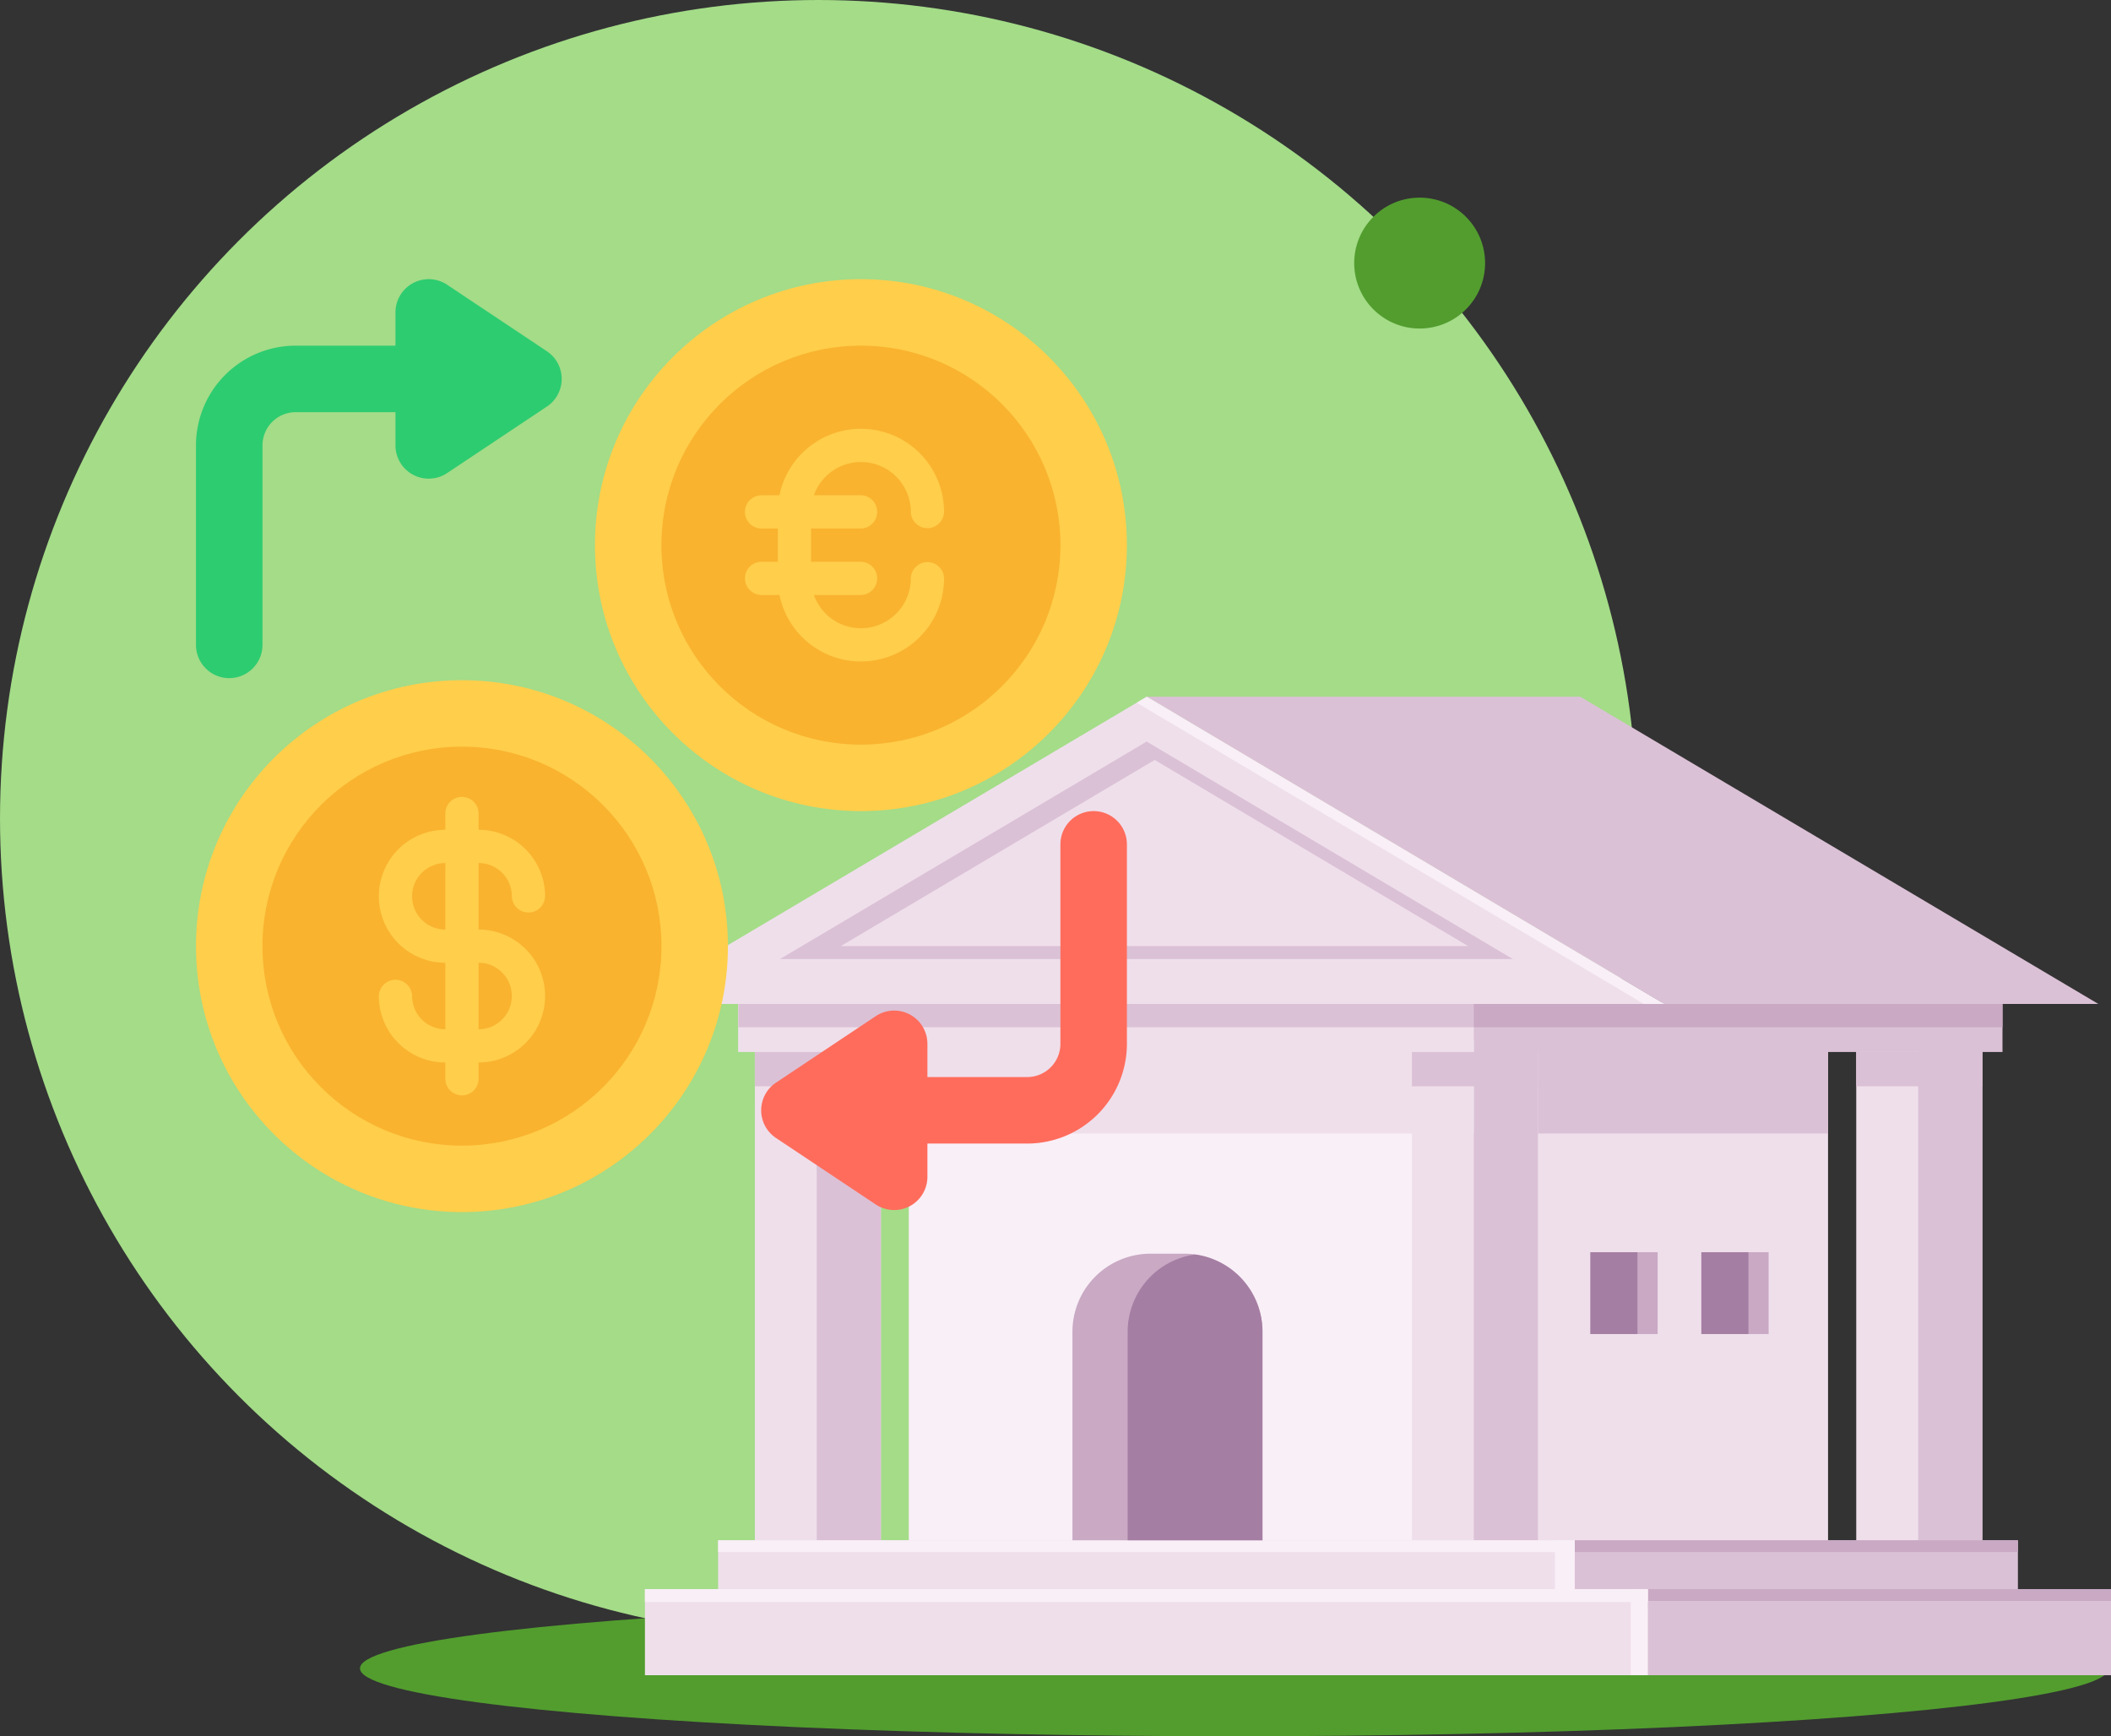 <svg xmlns="http://www.w3.org/2000/svg" xmlns:xlink="http://www.w3.org/1999/xlink" width="258.512" height="212.631" viewBox="0 0 258.512 212.631">
  <rect x="0" y="0" width="258.512" height="212.631" fill="#333333" stroke="none"/>
  <defs>
    <clipPath id="clip-path">
      <rect id="Rectángulo_43702" data-name="Rectángulo 43702" width="181.509" height="119.831" fill="none"/>
    </clipPath>
  </defs>
  <g id="Grupo_156120" data-name="Grupo 156120" transform="translate(-256 -2006)">
    <g id="Grupo_156010" data-name="Grupo 156010" transform="translate(5 -848.175)">
      <g id="Grupo_151793" data-name="Grupo 151793" transform="translate(-173.729 2346.788)">
        <g id="Grupo_97472" data-name="Grupo 97472" transform="translate(409.49 507.387)">
          <circle id="Elipse_5221" data-name="Elipse 5221" cx="100.227" cy="100.227" r="100.227" transform="translate(15.24 0)" fill="#a4dc88"/>
          <ellipse id="Elipse_5222" data-name="Elipse 5222" cx="107.084" cy="8.314" rx="107.084" ry="8.314" transform="translate(59.322 196.004)" fill="#529d2e"/>
          <line id="Línea_250" data-name="Línea 250" y2="16.632" transform="translate(108.184 122.586)" fill="#003889"/>
          <circle id="Elipse_5225" data-name="Elipse 5225" cx="8.015" cy="8.015" r="8.015" transform="translate(177.754 32.219) rotate(-45)" fill="#529d2e"/>
        </g>
      </g>
    </g>
    <g id="Grupo_156095" data-name="Grupo 156095" transform="translate(333 2091.324)">
      <rect id="Rectángulo_43670" data-name="Rectángulo 43670" width="69.189" height="62.668" transform="translate(77.672 42.082)" fill="#efdfeb"/>
      <rect id="Rectángulo_43671" data-name="Rectángulo 43671" width="68.805" height="11.405" transform="translate(78.056 42.082)" fill="#dbc1d6"/>
      <rect id="Rectángulo_43672" data-name="Rectángulo 43672" width="69.189" height="62.668" transform="translate(34.291 42.082)" fill="#f9eff7"/>
      <rect id="Rectángulo_43673" data-name="Rectángulo 43673" width="15.436" height="73.507" transform="translate(15.439 34.824)" fill="#efdfeb"/>
      <rect id="Rectángulo_43674" data-name="Rectángulo 43674" width="7.858" height="73.507" transform="translate(23.017 34.824)" fill="#dbc1d6"/>
      <rect id="Rectángulo_43675" data-name="Rectángulo 43675" width="97.947" height="6.058" transform="translate(13.392 37.451)" fill="#efdfeb"/>
      <rect id="Rectángulo_43676" data-name="Rectángulo 43676" width="15.436" height="73.507" transform="translate(95.902 34.824)" fill="#efdfeb"/>
      <rect id="Rectángulo_43677" data-name="Rectángulo 43677" width="7.858" height="73.507" transform="translate(103.48 34.824)" fill="#dbc1d6"/>
      <rect id="Rectángulo_43678" data-name="Rectángulo 43678" width="15.436" height="73.507" transform="translate(150.316 34.824)" fill="#efdfeb"/>
      <rect id="Rectángulo_43679" data-name="Rectángulo 43679" width="7.858" height="73.507" transform="translate(157.897 34.824)" fill="#dbc1d6"/>
      <rect id="Rectángulo_43680" data-name="Rectángulo 43680" width="57.47" height="6.058" transform="translate(110.754 37.451)" fill="#dbc1d6"/>
      <rect id="Rectángulo_43681" data-name="Rectángulo 43681" width="104.888" height="6.054" transform="translate(10.942 103.309)" fill="#efdfeb"/>
      <rect id="Rectángulo_43682" data-name="Rectángulo 43682" width="54.286" height="6.054" transform="translate(115.827 103.309)" fill="#dbc1d6"/>
      <rect id="Rectángulo_43683" data-name="Rectángulo 43683" width="97.916" height="3.032" transform="translate(13.425 37.448)" fill="#dbc1d6"/>
      <rect id="Rectángulo_43684" data-name="Rectángulo 43684" width="122.82" height="10.54" transform="translate(1.978 109.291)" fill="#efdfeb"/>
      <rect id="Rectángulo_43685" data-name="Rectángulo 43685" width="56.754" height="10.54" transform="translate(124.758 109.291)" fill="#dbc1d6"/>
      <rect id="Rectángulo_43686" data-name="Rectángulo 43686" width="64.746" height="3.032" transform="translate(103.48 37.448)" fill="#c9a9c4"/>
      <rect id="Rectángulo_43687" data-name="Rectángulo 43687" width="54.286" height="1.441" transform="translate(115.827 103.309)" fill="#c9a9c4"/>
      <rect id="Rectángulo_43688" data-name="Rectángulo 43688" width="56.754" height="1.441" transform="translate(124.758 109.294)" fill="#c9a9c4"/>
      <rect id="Rectángulo_43689" data-name="Rectángulo 43689" width="2.398" height="6.054" transform="translate(113.435 103.309)" fill="#f9eff7"/>
      <rect id="Rectángulo_43690" data-name="Rectángulo 43690" width="2.099" height="10.54" transform="translate(122.701 109.291)" fill="#f9eff7"/>
      <rect id="Rectángulo_43691" data-name="Rectángulo 43691" width="2.398" height="6.054" transform="translate(113.435 103.309)" fill="#f9eff7"/>
      <rect id="Rectángulo_43692" data-name="Rectángulo 43692" width="122.82" height="1.569" transform="translate(1.978 109.291)" fill="#f9eff7"/>
      <rect id="Rectángulo_43693" data-name="Rectángulo 43693" width="68.805" height="11.405" transform="translate(34.675 42.082)" fill="#efdfeb"/>
      <rect id="Rectángulo_43694" data-name="Rectángulo 43694" width="104.885" height="1.441" transform="translate(10.945 103.309)" fill="#f9eff7"/>
      <rect id="Rectángulo_43695" data-name="Rectángulo 43695" width="15.436" height="4.202" transform="translate(15.439 43.508)" fill="#dbc1d6"/>
      <rect id="Rectángulo_43696" data-name="Rectángulo 43696" width="15.436" height="4.202" transform="translate(95.902 43.508)" fill="#dbc1d6"/>
      <rect id="Rectángulo_43697" data-name="Rectángulo 43697" width="15.436" height="4.202" transform="translate(150.316 43.508)" fill="#dbc1d6"/>
      <g id="Grupo_156094" data-name="Grupo 156094" transform="translate(0 0)">
        <g id="Grupo_156093" data-name="Grupo 156093" clip-path="url(#clip-path)">
          <path id="Trazado_597998" data-name="Trazado 597998" d="M31.549,22.386H27.383a9.554,9.554,0,0,0-9.552,9.552V57.482H41.1V31.938a9.554,9.554,0,0,0-9.552-9.552" transform="translate(36.501 45.826)" fill="#c9a9c4"/>
          <path id="Trazado_597999" data-name="Trazado 597999" d="M28.307,22.418a9.547,9.547,0,0,0-8.257,9.455V57.416H36.562V31.873a9.549,9.549,0,0,0-8.254-9.455" transform="translate(41.043 45.892)" fill="#a57ea3"/>
          <rect id="Rectángulo_43698" data-name="Rectángulo 43698" width="8.236" height="10.022" transform="translate(117.759 68.028)" fill="#c9a9c4"/>
          <rect id="Rectángulo_43699" data-name="Rectángulo 43699" width="5.765" height="10.022" transform="translate(117.759 68.028)" fill="#a57ea3"/>
          <rect id="Rectángulo_43700" data-name="Rectángulo 43700" width="8.236" height="10.022" transform="translate(131.349 68.028)" fill="#c9a9c4"/>
          <rect id="Rectángulo_43701" data-name="Rectángulo 43701" width="5.765" height="10.022" transform="translate(131.349 68.028)" fill="#a57ea3"/>
          <path id="Trazado_598000" data-name="Trazado 598000" d="M73.9,0H20.818L84.16,37.622h53.18Z" transform="translate(42.616 0.001)" fill="#dbc1d6"/>
          <path id="Trazado_598001" data-name="Trazado 598001" d="M0,37.622H126.775L63.433,0Z" transform="translate(0 0.001)" fill="#efdfeb"/>
          <path id="Trazado_598002" data-name="Trazado 598002" d="M6.073,28.442H95.842L50.989,1.8Z" transform="translate(12.431 3.69)" fill="#dbc1d6"/>
          <path id="Trazado_598003" data-name="Trazado 598003" d="M8.523,25.336H85.338L46.958,2.541Z" transform="translate(17.446 5.203)" fill="#efdfeb"/>
          <path id="Trazado_598004" data-name="Trazado 598004" d="M21.65,0,20.413.734,82.52,37.622h2.471Z" transform="translate(41.785 0.001)" fill="#f9eff7"/>
        </g>
      </g>
    </g>
    <g id="cambio-de-divisas" transform="translate(-172 1844.189)">
      <g id="Icon" transform="translate(452 196)">
        <g id="Grupo_156086" data-name="Grupo 156086" transform="translate(0 49.11)">
          <circle id="Elipse_5551" data-name="Elipse 5551" cx="32.571" cy="32.571" r="32.571" transform="translate(0 0)" fill="#ffce4b"/>
        </g>
        <g id="Grupo_156087" data-name="Grupo 156087" transform="translate(48.857)">
          <circle id="Elipse_5552" data-name="Elipse 5552" cx="32.571" cy="32.571" r="32.571" transform="translate(0)" fill="#ffce4b"/>
        </g>
        <g id="Grupo_156088" data-name="Grupo 156088" transform="translate(8.143 57.252)">
          <circle id="Elipse_5553" data-name="Elipse 5553" cx="24.429" cy="24.429" r="24.429" fill="#f9b32f"/>
        </g>
        <g id="Grupo_156089" data-name="Grupo 156089" transform="translate(57 8.143)">
          <circle id="Elipse_5554" data-name="Elipse 5554" cx="24.429" cy="24.429" r="24.429" fill="#f9b32f"/>
        </g>
        <g id="Grupo_156090" data-name="Grupo 156090" transform="translate(22.393 63.36)">
          <path id="Trazado_597994" data-name="Trazado 597994" d="M223.143,359.072a8.143,8.143,0,1,0,0,16.286V383.5a4.07,4.07,0,0,1-4.071-4.071,2.036,2.036,0,0,0-4.071,0,8.143,8.143,0,0,0,8.143,8.143v2.036a2.036,2.036,0,0,0,4.071,0v-2.036a8.143,8.143,0,0,0,0-16.286v-8.143a4.07,4.07,0,0,1,4.071,4.071,2.036,2.036,0,0,0,4.071,0,8.143,8.143,0,0,0-8.143-8.143v-2.036a2.036,2.036,0,0,0-4.071,0Zm4.071,16.286V383.5a4.071,4.071,0,0,0,0-8.143Zm-4.071-12.214a4.071,4.071,0,0,0,0,8.143Z" transform="translate(-215 -355)" fill="#ffce4b" fill-rule="evenodd"/>
        </g>
        <path id="Trazado_597995" data-name="Trazado 597995" d="M489.275,213.143h-2.239a2.036,2.036,0,0,0,0,4.071h2.036v4.071h-2.036a2.036,2.036,0,0,0,0,4.071h2.239a10.18,10.18,0,0,0,20.154-2.036,2.036,2.036,0,0,0-4.071,0,6.108,6.108,0,0,1-11.866,2.036h5.759a2.036,2.036,0,0,0,0-4.071h-6.107v-4.071h6.107a2.036,2.036,0,0,0,0-4.071h-5.759a6.108,6.108,0,0,1,11.866,2.036,2.036,2.036,0,0,0,4.071,0,10.18,10.18,0,0,0-20.154-2.036Z" transform="translate(-417.821 -186.679)" fill="#ffce4b" fill-rule="evenodd"/>
        <g id="Grupo_156091" data-name="Grupo 156091" transform="translate(0 0.001)">
          <path id="Trazado_597996" data-name="Trazado 597996" d="M348.429,588.143H336.214A12.214,12.214,0,0,0,324,600.357v24.429a4.071,4.071,0,0,0,8.143,0V600.357a4.07,4.07,0,0,1,4.071-4.072h12.214v4.072a4.071,4.071,0,0,0,6.329,3.387l12.214-8.143a4.07,4.07,0,0,0,0-6.775l-12.214-8.143a4.071,4.071,0,0,0-6.329,3.387Z" transform="translate(-324 -580)" fill="#2dcc70" fill-rule="evenodd"/>
        </g>
        <g id="Grupo_156092" data-name="Grupo 156092" transform="translate(114 113.999) rotate(180)">
          <path id="Trazado_597997" data-name="Trazado 597997" d="M24.429,8.142H12.214A12.214,12.214,0,0,0,0,20.357V44.785a4.071,4.071,0,0,0,8.143,0V20.357a4.07,4.07,0,0,1,4.071-4.072H24.429v4.072a4.071,4.071,0,0,0,6.329,3.387L42.972,15.6a4.07,4.07,0,0,0,0-6.775L30.758.683a4.071,4.071,0,0,0-6.329,3.387Z" fill="#ff6c5c" fill-rule="evenodd"/>
        </g>
      </g>
    </g>
  </g>
</svg>
